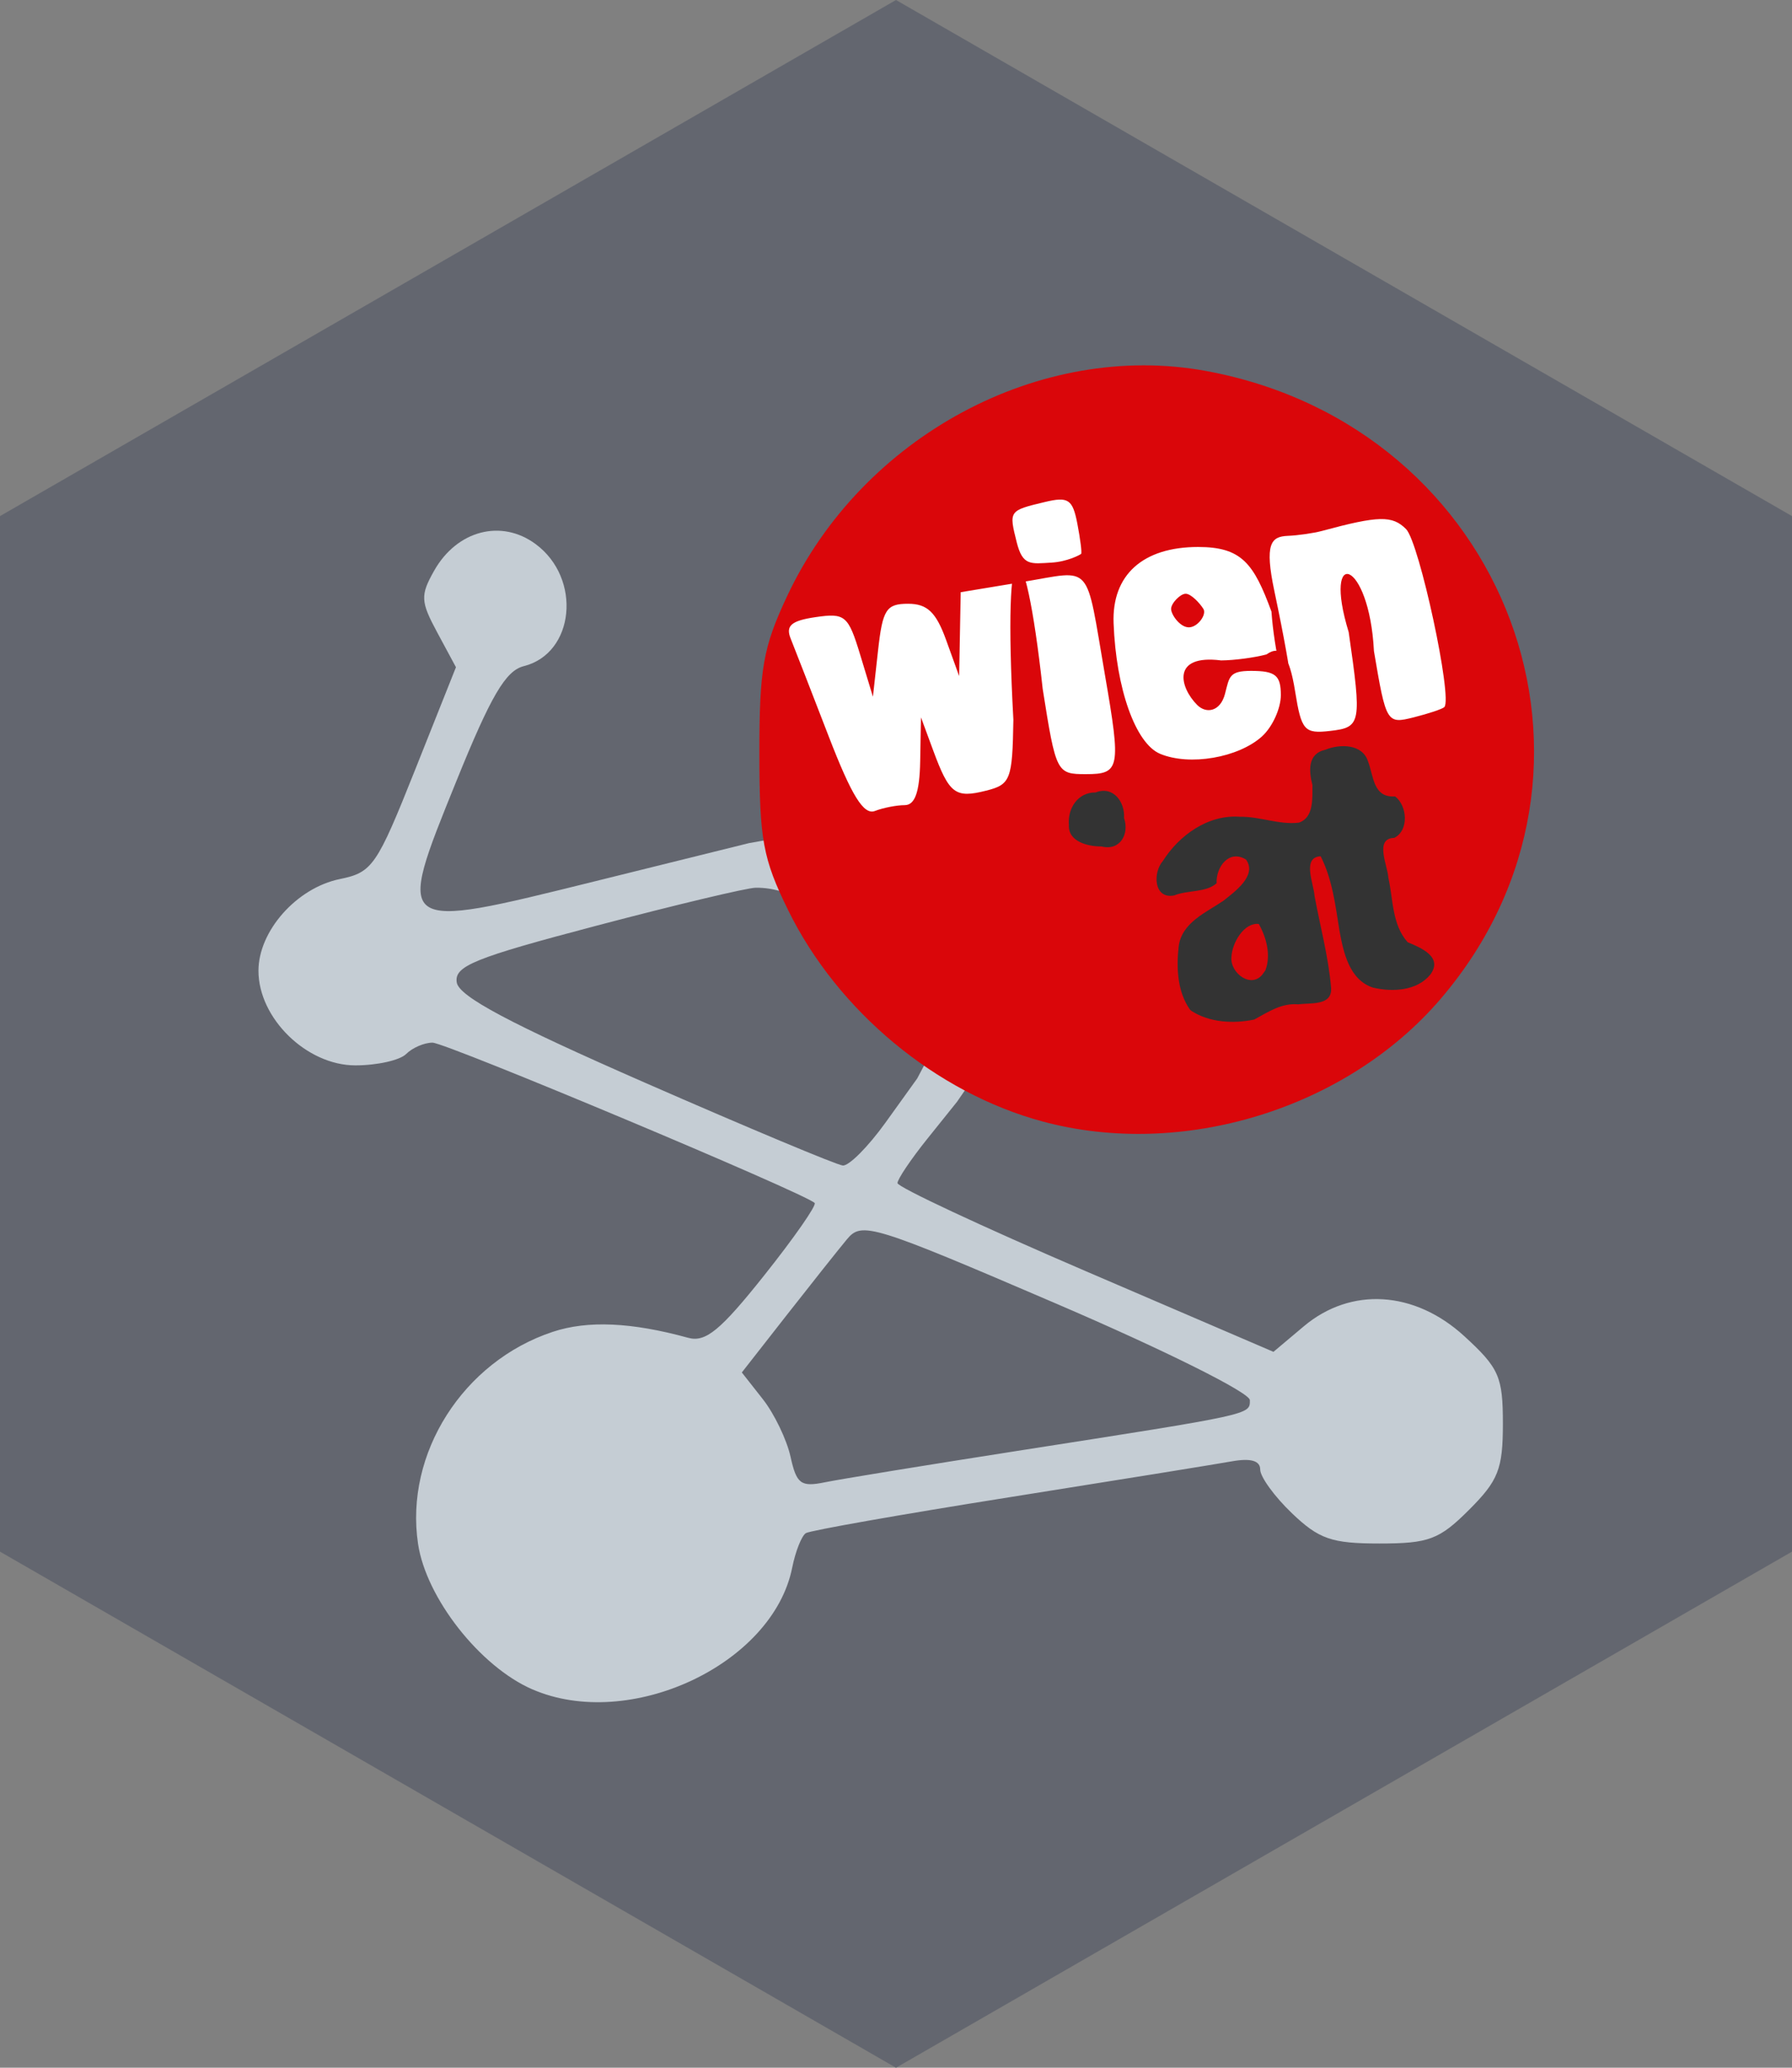 <?xml version="1.0" encoding="UTF-8" standalone="no"?>
<!-- Created with Inkscape (http://www.inkscape.org/) -->

<svg
   xmlns:dc="http://purl.org/dc/elements/1.1/"
   xmlns:cc="http://creativecommons.org/ns#"
   xmlns:rdf="http://www.w3.org/1999/02/22-rdf-syntax-ns#"
   xmlns:svg="http://www.w3.org/2000/svg"
   xmlns="http://www.w3.org/2000/svg"
   xmlns:sodipodi="http://sodipodi.sourceforge.net/DTD/sodipodi-0.dtd"
   xmlns:inkscape="http://www.inkscape.org/namespaces/inkscape"
   id="svg2"
   version="1.1"
   inkscape:version="0.48.5 r10040"
   width="156"
   height="180"
   xml:space="preserve"
   sodipodi:docname="data.wien.gv.at.svg"><rect width="100%" height="100%" fill="#808080" stroke="none"/><defs
     id="defs6"><clipPath
       clipPathUnits="userSpaceOnUse"
       id="clipPath24"><path
         d="m 0,198.425 198.425,0 L 198.425,0 0,0 0,198.425 z"
         id="path26"
         inkscape:connector-curvature="0" /></clipPath><clipPath
       id="clipPath24-6"
       clipPathUnits="userSpaceOnUse"><path
         id="path26-8"
         d="m 19.842,82.579 411.315,0 0,324.902 -411.315,0 0,-324.902 z" /></clipPath></defs><sodipodi:namedview
     pagecolor="#ffffff"
     bordercolor="#666666"
     borderopacity="1"
     objecttolerance="10"
     gridtolerance="10"
     guidetolerance="10"
     inkscape:pageopacity="0"
     inkscape:pageshadow="2"
     inkscape:window-width="1443"
     inkscape:window-height="1256"
     id="namedview4"
     showgrid="false"
     inkscape:zoom="4.7993883"
     inkscape:cx="108.96226"
     inkscape:cy="86.447662"
     inkscape:window-x="662"
     inkscape:window-y="0"
     inkscape:window-maximized="0"
     inkscape:current-layer="g10" /><g
     id="g10"
     inkscape:groupmode="layer"
     inkscape:label="Codefor_Hex_sticker_ALL"
     transform="matrix(1.25,0,0,-1.25,0,180)"><path
       id="path14"
       style="fill:#63666f;fill-opacity:1;fill-rule:nonzero;stroke:none"
       d="m 124.9,35.999 -62.5,-36 -62.5,36 0,72.001 62.5,36 62.5,-36 0,-72.001 z"
       inkscape:connector-curvature="0" /><g
       id="g4180"
       transform="matrix(0.899,0,0,0.899,14.536,57.837)"><path
         sodipodi:nodetypes="sssssssssssscssssssccccscscssssssssssssssssscssssscccssscs"
         style="fill:#c5cdd4;fill-opacity:1"
         d="m 25.054,-35.017 c -4.048,1.767 -8.209,7.069 -8.838,11.261 -1.05,6.999 3.489,14.136 10.451,16.433 2.7,0.891 6.084,0.74 10.468,-0.466 1.356,-0.373 2.498,0.564 5.897,4.835 2.319,2.914 4.077,5.437 3.907,5.608 -0.753,0.753 -28.562,12.419 -29.604,12.419 -0.639,0 -1.558,-0.396 -2.042,-0.88 -0.484,-0.484 -2.254,-0.88 -3.933,-0.88 -3.772,0 -7.507,3.646 -7.507,7.328 0,3.084 2.961,6.422 6.304,7.105 2.523,0.516 2.862,1.007 5.837,8.479 l 3.158,7.931 -1.442,2.678 c -1.302,2.418 -1.326,2.884 -0.25,4.794 1.766,3.133 5.217,4.035 7.876,2.059 3.582,-2.662 3.012,-8.459 -0.929,-9.448 -1.408,-0.353 -2.547,-2.297 -5.231,-8.927 -4.71,-11.633 -4.777,-11.585 10.736,-7.741 l 11.942,2.959 5.662,1 c 3.869,-2.68 13.304,-9.882 12.264,-18.404 L 57.97,10.495 55.665,7.622 C 54.397,6.041 53.359,4.499 53.357,4.194 53.356,3.889 59.908,0.823 67.918,-2.619 l 14.564,-6.259 2.348,1.976 c 3.649,3.071 8.584,2.768 12.437,-0.763 2.696,-2.471 2.988,-3.134 2.988,-6.785 0,-3.503 -0.351,-4.397 -2.615,-6.661 -2.31,-2.31 -3.121,-2.615 -6.947,-2.615 -3.703,0 -4.688,0.341 -6.785,2.35 -1.349,1.292 -2.453,2.813 -2.453,3.38 0,0.686 -0.734,0.898 -2.2,0.635 -1.21,-0.217 -8.993,-1.474 -17.296,-2.792 -8.303,-1.318 -15.366,-2.564 -15.697,-2.768 -0.33,-0.204 -0.808,-1.408 -1.062,-2.676 -1.501,-7.506 -12.619,-12.703 -20.146,-9.418 z m 37.6,18.468 c 18.266,2.851 18,2.793 18,3.929 0,0.579 -6.594,3.866 -15,7.476 -14.226,6.11 -15.062,6.368 -16.2,5 -0.66,-0.794 -2.765,-3.443 -4.678,-5.887 l -3.478,-4.445 1.623,-2.063 c 0.892,-1.135 1.861,-3.147 2.152,-4.472 0.462,-2.102 0.801,-2.354 2.655,-1.973 1.169,0.24 7.886,1.336 14.926,2.435 z m -10.221,25.435 2.451,3.413 1.051,1.989 c -3.558,4.733 -7.692,12.862 -13.566,12.786 -0.641,0 -6.167,-1.317 -12.28,-2.928 -9.548,-2.515 -11.08,-3.137 -10.874,-4.412 0.175,-1.085 4.111,-3.179 14.639,-7.79 7.92,-3.468 14.789,-6.343 15.264,-6.388 0.475,-0.046 1.967,1.453 3.315,3.33 z"
         id="path4163"
         inkscape:connector-curvature="0" /><path
         transform="matrix(0.8,0,0,-0.8,0,144)"
         inkscape:connector-curvature="0"
         id="path4178"
         d="m 55.654,119.799 21.478,-13.953 38.88,3.606 6.741,12.699 -0.627,9.406 c 0,0 -63.806,10.661 -63.806,10.033 0,-0.627 -2.665,-21.791 -2.665,-21.791 z"
         style="fill:#ffffff;fill-opacity:1;stroke:none" /><path
         sodipodi:nodetypes="ssssssssscssccssscccssscsssssssssscccssccscsssscssssssssscssssc"
         style="fill:#da060a;fill-opacity:1"
         d="m 64.598,8.966 c -8.265,2.228 -15.878,8.553 -19.716,16.378 -1.953,3.983 -2.221,5.445 -2.224,12.129 -0.003,6.576 0.286,8.216 2.141,12.174 5.812,12.4 19.621,19.824 32.471,17.456 C 100.673,62.79 110.604,36.188 95.429,18.46 88.146,9.952 75.447,6.041 64.598,8.966 z M 53.92,33.473 c 0.792,0 1.153,1.027 1.195,3.4 l 0.061,3.4 0.939,-2.543 c 1.252,-3.39 1.708,-3.739 4.102,-3.138 1.899,0.476 2.043,0.851 2.117,5.496 -0.862,15.725 0.844,15.472 2.272,2.385 1.027,-6.496 1.08,-6.6 3.346,-6.6 2.643,0 2.728,0.443 1.481,7.653 -1.537,8.882 -0.889,8.144 -6.355,7.24 l -4.824,-0.798 -0.061,-3.248 -0.061,-3.248 -1.011,2.8 c -0.775,2.146 -1.461,2.8 -2.939,2.8 -1.693,0 -1.977,-0.439 -2.329,-3.6 l -0.4,-3.6 -0.991,3.263 c -0.921,3.031 -1.166,3.237 -3.448,2.902 -1.886,-0.277 -2.335,-0.663 -1.932,-1.663 0.289,-0.716 1.611,-4.115 2.938,-7.553 1.785,-4.626 2.718,-6.134 3.588,-5.8 0.647,0.248 1.686,0.451 2.31,0.451 z m 27.682,5.333 c 0.799,0.723 1.452,2.159 1.452,3.19 0,1.534 -0.42,1.876 -2.307,1.876 -1.714,0 -1.674,-0.459 -2.021,-1.786 -0.356,-1.36 -1.442,-1.564 -2.152,-0.854 -1.367,1.367 -2.009,3.94 1.855,3.451 1.004,0.006 2.584,0.215 3.513,0.464 1.09,0.77 1.757,0.019 2.218,-2.862 0.485,-3.034 0.715,-3.294 2.712,-3.064 2.404,0.277 2.459,0.567 1.438,7.651 -2.064,6.737 1.591,5.658 1.956,-1.466 0.939,-5.569 0.992,-5.657 3.071,-5.135 1.163,0.292 2.234,0.65 2.38,0.796 0.663,0.663 -1.939,12.767 -2.964,13.792 -1.065,1.065 -2.121,1.042 -6.498,-0.141 -0.66,-0.178 -1.864,-0.352 -2.675,-0.386 -1.298,-0.054 -1.797,-0.626 -1.031,-4.261 3.091,-14.663 0.211,-7.736 -0.223,-1.605 -1.369,3.727 -2.304,5.005 -5.681,5.005 -4.283,0 -6.689,-2.169 -6.548,-5.904 0.191,-5.079 1.699,-9.319 3.6,-10.117 2.282,-0.958 6.067,-0.31 7.906,1.354 z m -7.049,9.867 c 0,0.44 0.715,1.176 1.129,1.176 0.414,0 1.101,-0.736 1.373,-1.176 0.272,-0.44 -0.443,-1.427 -1.129,-1.427 -0.686,0 -1.373,0.987 -1.373,1.427 z m -6.971,4.265 c 0.072,0.074 -0.059,1.121 -0.29,2.327 -0.366,1.903 -0.699,2.126 -2.529,1.687 -2.78,-0.666 -2.784,-0.671 -2.169,-3.12 0.46,-1.831 1.073,-1.666 2.694,-1.572 1.225,0.071 2.222,0.604 2.295,0.678 z"
         id="path4155"
         inkscape:connector-curvature="0" /><path
         inkscape:connector-curvature="0"
         id="path4153"
         d="m 76.014,17.633 c -0.98,1.39 -1.06,3.242 -0.876,4.885 0.231,1.85 2.108,2.627 3.467,3.547 0.88,0.705 2.637,1.953 1.75,3.193 -1.328,0.816 -2.335,-0.6 -2.277,-1.836 -0.814,-0.737 -2.248,-0.519 -3.287,-0.944 -1.594,-0.311 -1.661,1.774 -0.88,2.663 1.263,1.996 3.51,3.618 5.965,3.429 1.542,0.034 3.039,-0.638 4.574,-0.454 1.175,0.39 1.04,1.905 1.052,2.907 -0.271,1.072 -0.412,2.429 1.015,2.746 1.108,0.45 2.856,0.463 3.293,-0.911 0.444,-1.162 0.386,-2.823 2.096,-2.711 0.944,-0.719 1.091,-2.626 -0.063,-3.211 -1.567,-0.033 -0.512,-2.15 -0.461,-3.084 0.379,-1.68 0.279,-3.647 1.498,-5 0.987,-0.412 2.772,-1.132 1.751,-2.51 -1.042,-1.273 -2.955,-1.36 -4.441,-1.005 -1.843,0.604 -2.292,2.745 -2.597,4.426 -0.312,1.947 -0.551,3.972 -1.455,5.749 -1.471,-0.085 -0.535,-2.112 -0.474,-3.071 0.438,-2.373 1.082,-4.722 1.283,-7.129 0.097,-1.408 -1.61,-1.139 -2.532,-1.272 -1.308,0.121 -2.353,-0.599 -3.424,-1.178 -1.612,-0.334 -3.459,-0.241 -4.87,0.675 l -0.107,0.097 0,0 z m 5.844,3.047 c 0.445,1.169 0.078,2.537 -0.512,3.588 -1.135,0.128 -2.068,-1.449 -2.118,-2.547 -0.136,-1.273 1.613,-2.567 2.485,-1.25 l 0.145,0.208 3.2e-5,0 z m -15.224,11.253 c -0.109,1.275 0.681,2.54 2.069,2.522 1.361,0.538 2.287,-0.734 2.204,-1.983 0.427,-1.236 -0.307,-2.565 -1.746,-2.2 -1.015,-0.011 -2.598,0.358 -2.526,1.66 z"
         style="fill:#333333;fill-opacity:1" /></g></g></svg>